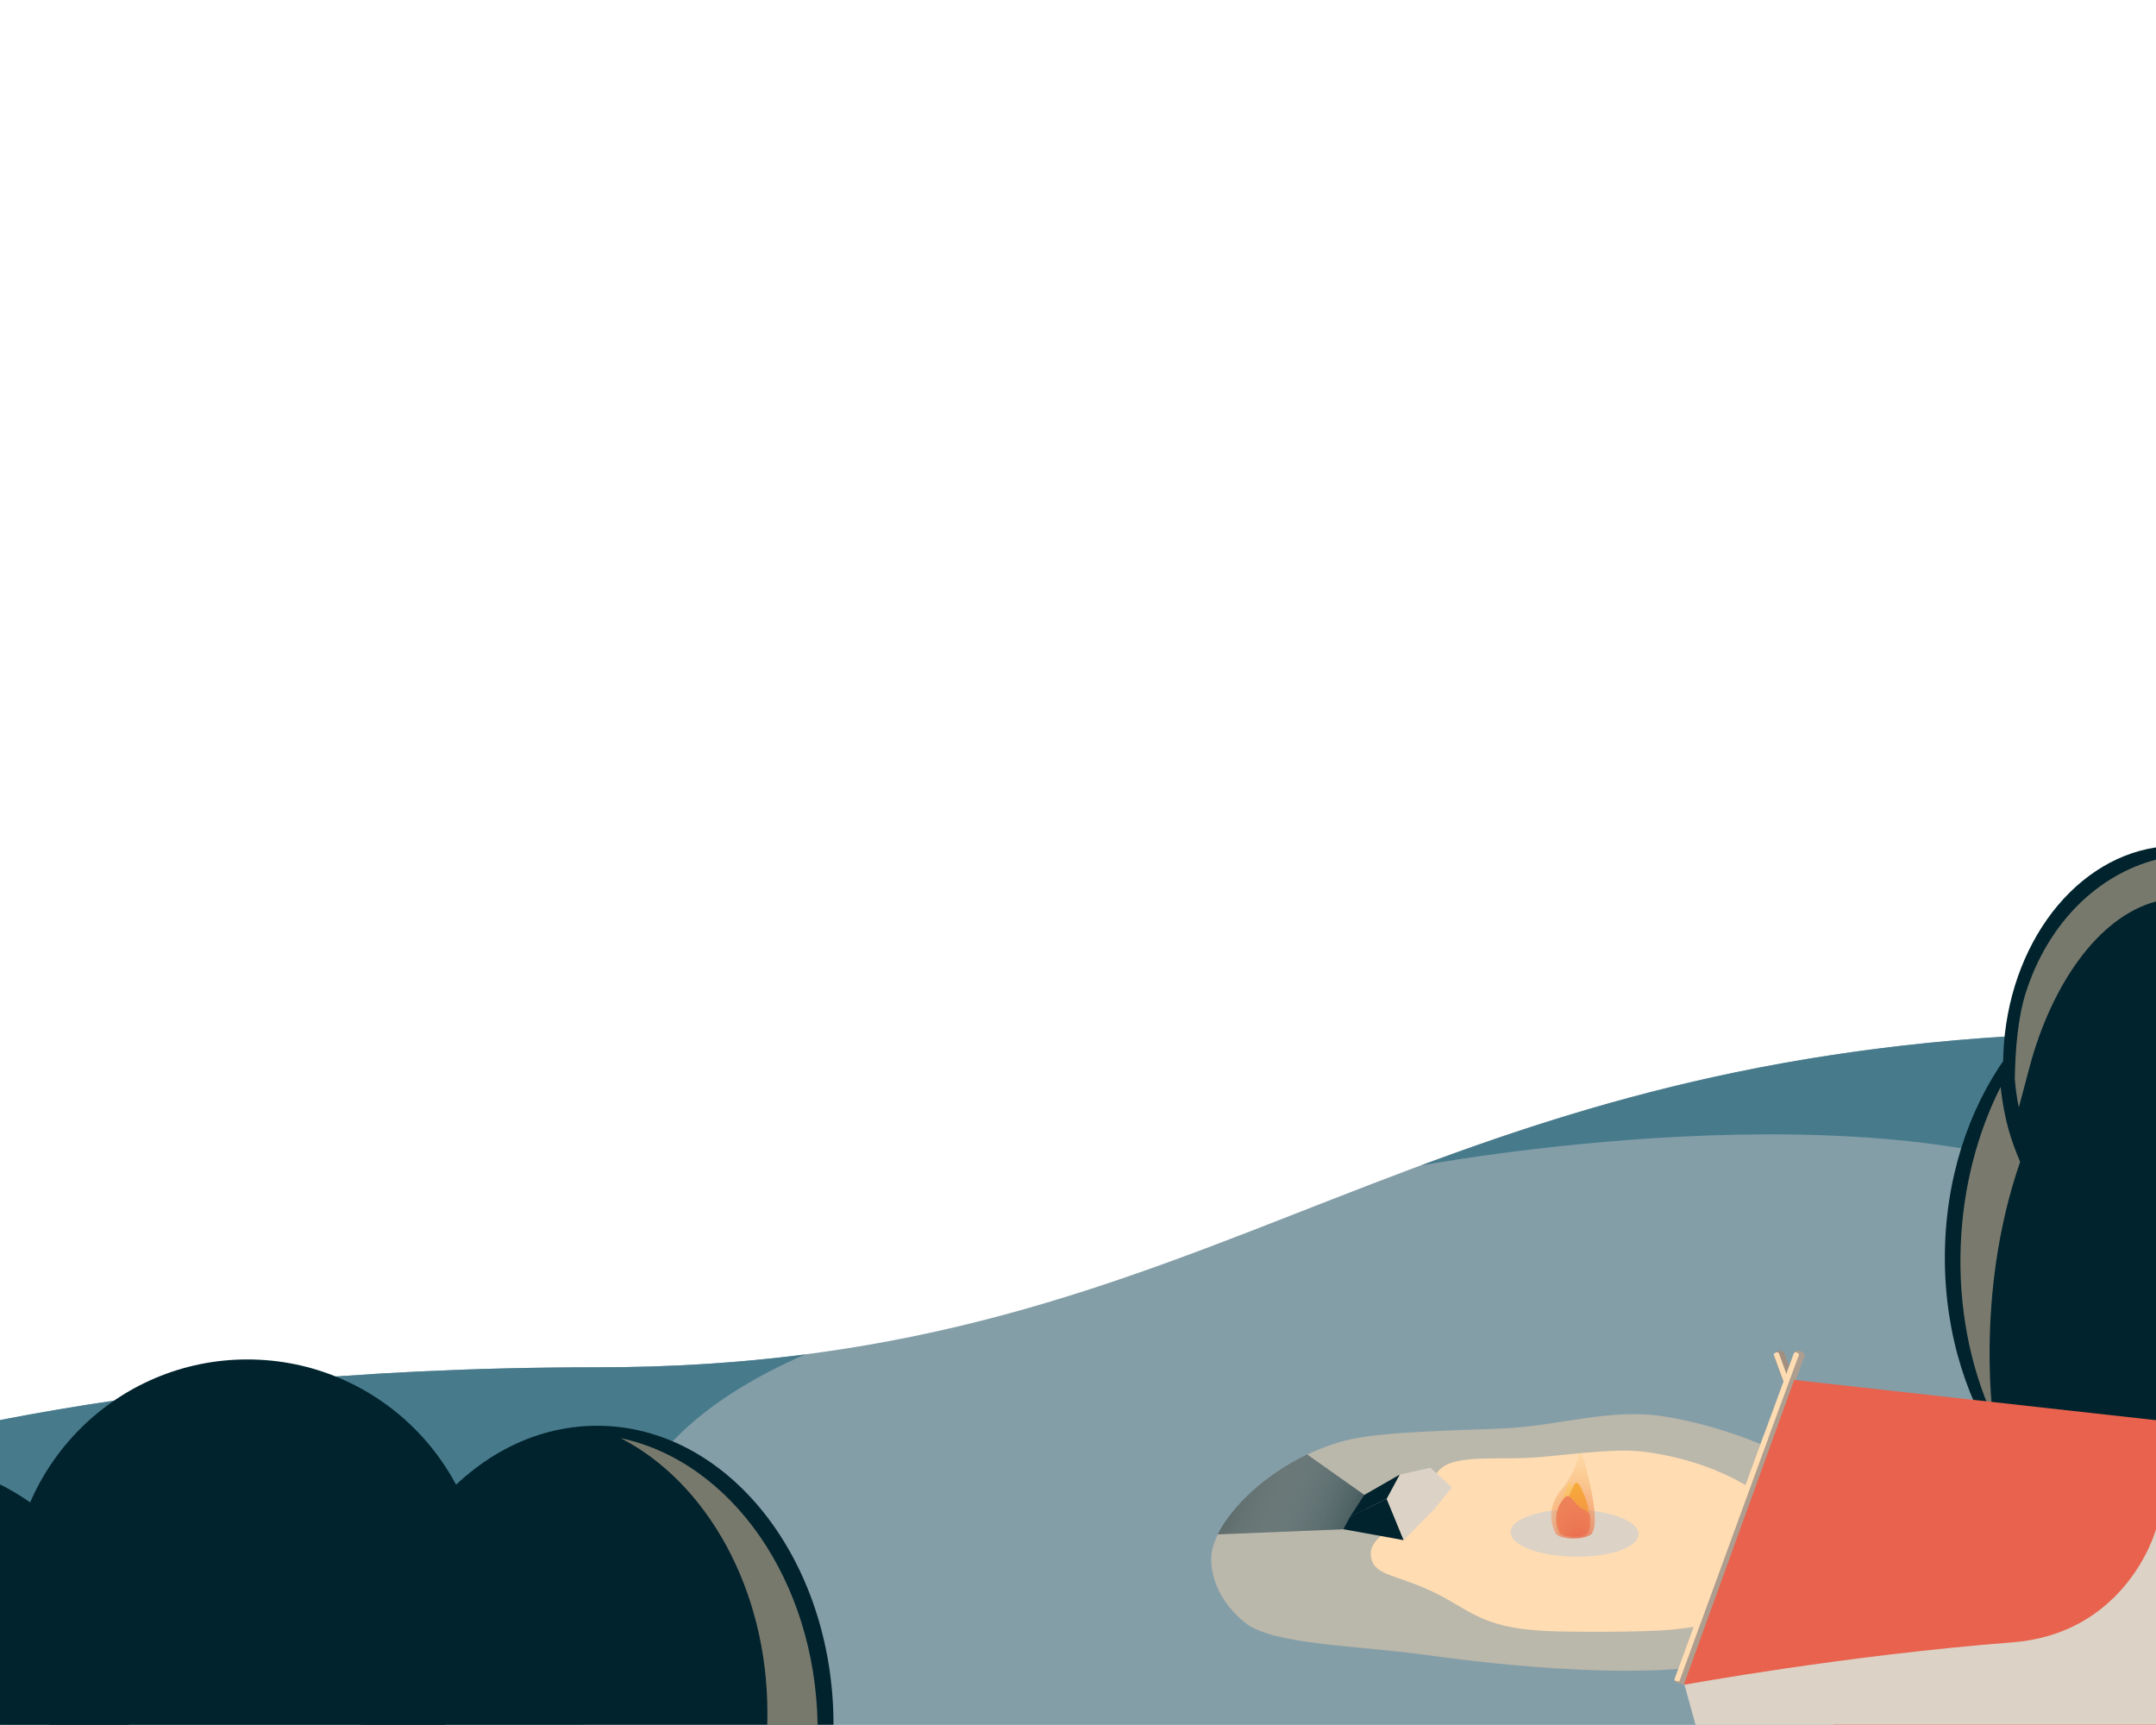 <?xml version="1.0" encoding="utf-8"?>
<!-- Generator: Adobe Illustrator 22.0.1, SVG Export Plug-In . SVG Version: 6.00 Build 0)  -->
<svg version="1.1" id="Layer_1" xmlns="http://www.w3.org/2000/svg" xmlns:xlink="http://www.w3.org/1999/xlink" x="0px" y="0px"
	 viewBox="0 0 1125.2 900" style="enable-background:new 0 0 1125.2 900;" xml:space="preserve">
<style type="text/css">
	.st0{fill:#849EA8;}
	.st1{fill:#477B8C;}
	.st2{fill:#01232D;}
	.st3{opacity:0.5;fill:#01232D;}
	.st4{opacity:0.5;fill:#F1D1AE;}
	.st5{fill:#FFDCB2;}
	.st6{fill:#DCD2C6;}
	.st7{fill:#FFE074;}
	.st8{fill:#FAAD17;}
	.st9{fill:#E8624D;}
	.st10{fill:#A28F80;}
	.st11{fill:url(#SVGID_1_);}
	.st12{fill:#AE9E8F;}
	.st13{fill:none;}
	.st14{opacity:0.5;}
	.st15{fill:#F1D1AE;}
	.st16{opacity:0.5;fill:url(#SVGID_2_);}
</style>
<path class="st0" d="M311.6,713.5c-130.4,0-233.7,12.4-311.2,27.5v159.1h1124.8c0-367.7,0-293.6,0-361.7
	C728.9,538.4,645.4,713.5,311.6,713.5z"/>
<path class="st1" d="M741.5,608.2c36.1-6.4,276.9-45.5,383.7,27c0-66.3,0-55.5,0-96.7C954.1,538.4,841.3,571.1,741.5,608.2z"/>
<path class="st2" d="M1125.2,442.2c-45,6.8-79.8,55.1-79.8,113.8c0,58.7,34.9,107,79.8,113.8V442.2z"/>
<path class="st1" d="M0,741l-0.2,159l304.9,0.1c15.1-19,23.1-40.6,19.2-65c-10.5-65.5,43.8-105.4,96.3-128.3
	c-33.3,4.3-69.2,6.7-108.6,6.7C181.2,713.5,77.9,725.9,0,741z"/>
<g>
	<polygon class="st3" points="509.4,679.9 509.4,679.9 509.4,679.9 	"/>
</g>
<path class="st4" d="M985.9,800.7c16.3,25.1-13.3,55.2-91.8,68.1c-54.1,8.8-141.6-4.1-150.7-5.3c-36.1-4.9-79.6-5.3-93.6-16.7
	c-12-9.8-17.2-21.1-17.7-32.4c-0.9-19.7,31-52.4,69.7-62.6c18.5-4.9,58.8-5.3,82.9-6.4c29.8-1.4,56-10.9,84.7-6.1
	C921.4,747.9,970.5,777.1,985.9,800.7z"/>
<path class="st5" d="M938.3,799.9c15.7,24-12.7,45.6-66.9,50.6c-13.1,1.2-49.6,1.3-64.7,0.6c-34.8-1.7-39.5-11.5-60.3-21.1
	c-19.4-8.9-30.5-7.9-31-19c-0.4-9,14-14.8,24.7-23.7c6.6-5.5,5.1-16.6,13.2-22c8.6-5.7,28.1-3.8,43.3-4.5
	c17.6-0.8,44.6-5.5,61.9-3.2C899.3,763.1,926.5,781.8,938.3,799.9z"/>
<path class="st6" d="M854.6,798.3c3.4,6.8-8.9,13.4-28.7,14c-20.8,0.6-38-5.6-37.5-13.1c0.4-6.6,15-11.5,31.9-11.5
	C836.6,787.7,851.6,792.2,854.6,798.3z"/>
<path class="st7" d="M826.7,790c0,0-3.3-5.4-4-8.4c-0.5-2.1-2-4.8-2.7-6.9c-0.3-0.9-1-1.6-2.1,0.9c-1.7,3.7-3.6,9.8-1.6,14.4
	C819.8,797.6,827.5,793.6,826.7,790z"/>
<path class="st8" d="M825.7,800c0,0,4.5-6,3-13.7c-0.7-3.8-2.1-6.5-3.1-8.8c-1.1-2.4-2.7-5.9-4.5-1.9c-2.5,5.5-5.5,13.6-4.6,16.8
	C818,797.9,825.7,800,825.7,800z"/>
<path class="st9" d="M815.4,800.9c1.1,0.5,3,1,5.8,1c5.3,0,7.2-1.7,7.2-1.7c1.4-1.7,1.7-5.4,1.3-9.7c-0.2-1.9-4.2-2.7-6.3-4.9
	c-3-3-4.6-6.8-7.2-3.7c-7.7,9.3-2.1,18.3-2.1,18.3S814.5,800.5,815.4,800.9z"/>
<path class="st10" d="M993.9,877.7L931.2,706h0c-1.4-2.7-5.5,0-5.5,1.4c0,0,0,0,0,0l62.8,171.8L993.9,877.7z"/>
<radialGradient id="SVGID_1_" cx="838.383" cy="-34.131" r="80.661" gradientTransform="matrix(1.162986e-02 -0.791 0.47 6.626297e-03 829.726 1472.769)" gradientUnits="userSpaceOnUse">
	<stop  offset="0" style="stop-color:#E8624D"/>
	<stop  offset="1" style="stop-color:#FFE074;stop-opacity:0"/>
</radialGradient>
<path class="st11" d="M813.7,801.6c1.4,0.6,3.8,1.2,7.5,1.2c6.8,0,9.3-2.2,9.3-2.2c4.4-5.2,0-24.4-3.2-36.3c-1.6-5.8-3.2-7.4-3.3-6
	c-0.1,0.9-0.1,0.7-0.4,2.1c-1,4.4-3.4,10.6-8.8,17c-9.9,11.7-2.7,23.2-2.7,23.2S812.7,801,813.7,801.6z"/>
<path class="st5" d="M925.7,706.9c0-0.7,2-2,2.7-0.7L944,749c0,0,0.1,0.1,0.1,0.1l30.3,82.8l0.5,1.4c0,0,0,0.2,0.1,0.4l15,40.9
	l0.5,1.4c0,0,0.2,0.9-0.2,1c-0.5,0.1-2.2,0.5-2.2,0.5l-15.7-42.9c0,0,0,0,0,0l-31.1-85c0,0,0-0.1,0-0.1L925.7,706.9z"/>
<path class="st12" d="M936.4,706l-61.2,167.3l-1,2.7c0,0-0.5,1.8,0.5,2c0.9,0.2,4.4,1.1,4.4,1.1l62.8-171.8
	C941.9,706,937.8,703.2,936.4,706z"/>
<path class="st5" d="M938.9,706.9c0-0.7-2-2-2.7-0.7L920.5,749c0,0-0.1,0.1-0.1,0.1l-30.3,82.8l-0.5,1.4c0,0,0,0.2-0.1,0.4l-15,40.9
	l-0.5,1.4c0,0-0.2,0.9,0.2,1c0.5,0.1,2.2,0.5,2.2,0.5l15.7-42.9c0,0,0,0,0,0l31.1-85c0,0,0-0.1,0-0.1L938.9,706.9z"/>
<rect x="-178.2" y="609" class="st13" width="680.3" height="291.1"/>
<path class="st2" d="M1125.2,501.2c-62,8.3-110.2,74.6-110.2,155.2s48.3,146.8,110.2,155.2V501.2z"/>
<g class="st14">
	<path class="st15" d="M1054.3,606.3c-4.6-10.9-8.2-21.3-10.2-39.1c-12.1,24-19.6,52.2-20.8,82.5c-1.3,32.6,4.9,63.3,16.7,89.5
		c-1.5-14.6-2-30-1.4-45.9C1039.8,661.4,1045.5,631.6,1054.3,606.3z"/>
</g>
<path class="st2" d="M-0.2,774.5l0,125.5h67.5c0.6-4.9,0.9-9.9,0.9-15C68.2,836.6,40.4,794.7-0.2,774.5z"/>
<path class="st2" d="M232.6,900c12.6-19.3,19.9-42.4,19.9-67.2c0-68.2-55.3-123.4-123.4-123.4S5.7,764.7,5.7,832.8
	c0,24.8,7.3,47.8,19.9,67.2H232.6z"/>
<path class="st2" d="M311.6,744c-68.2,0-123.4,69.9-123.4,156H435C435,813.8,379.8,744,311.6,744z"/>
<path class="st4" d="M400.5,893.8c0,2.1,0,4.1-0.1,6.2h26.3c-1.2-75.3-45.2-137.3-102.7-149.5C368.8,773.6,400.5,829.1,400.5,893.8z
	"/>
<polygon class="st9" points="1125.2,900.1 1125.2,741.1 936.4,720.1 878.9,878.8 956.9,900.1 "/>
<path class="st6" d="M1050.5,857c-87.6,6.8-171.7,22.2-171.7,22.2l77.8,21h168.6V798C1121.3,811.4,1102.3,852.9,1050.5,857z"/>
<path class="st3" d="M682.2,759c-22,10.5-39.5,27.2-46.7,41.7l65.5-2.7c17.3-0.7,11-17.9,11-17.9L682.2,759z"/>
<linearGradient id="SVGID_2_" gradientUnits="userSpaceOnUse" x1="645.507" y1="774.46" x2="716.34" y2="803.127">
	<stop  offset="0" style="stop-color:#FFFFFF;stop-opacity:0"/>
	<stop  offset="1" style="stop-color:#01232D"/>
</linearGradient>
<path class="st16" d="M682.2,759c-22,10.5-39.5,27.2-46.7,41.7l65.5-2.7c17.3-0.7,11-17.9,11-17.9L682.2,759z"/>
<g>
	<polygon class="st2" points="723.7,782.1 704.6,791.5 701.1,798 732.6,803.7 	"/>
	<polygon class="st6" points="723.7,782.1 730.5,769.5 746.5,765.9 757.7,776.2 748.9,787.1 732.6,803.7 	"/>
	<polygon class="st2" points="730.5,769.5 712,780.1 704.6,791.5 723.7,782.1 	"/>
</g>
<polygon class="st6" points="879.1,879.1 884.9,900.1 956.9,900.1 954.9,898.8 "/>
<path class="st4" d="M1125.2,448.6c-29.6,7.7-56.2,32.2-68.1,69.9c-4,12.8-5.3,29-5.6,44.5c0.4,5.1,1.1,10,2.1,14.9
	c2-7.6,5.1-19.1,5.8-21.8c11.1-41.2,35-77.4,65.8-85.7V448.6z"/>
</svg>

